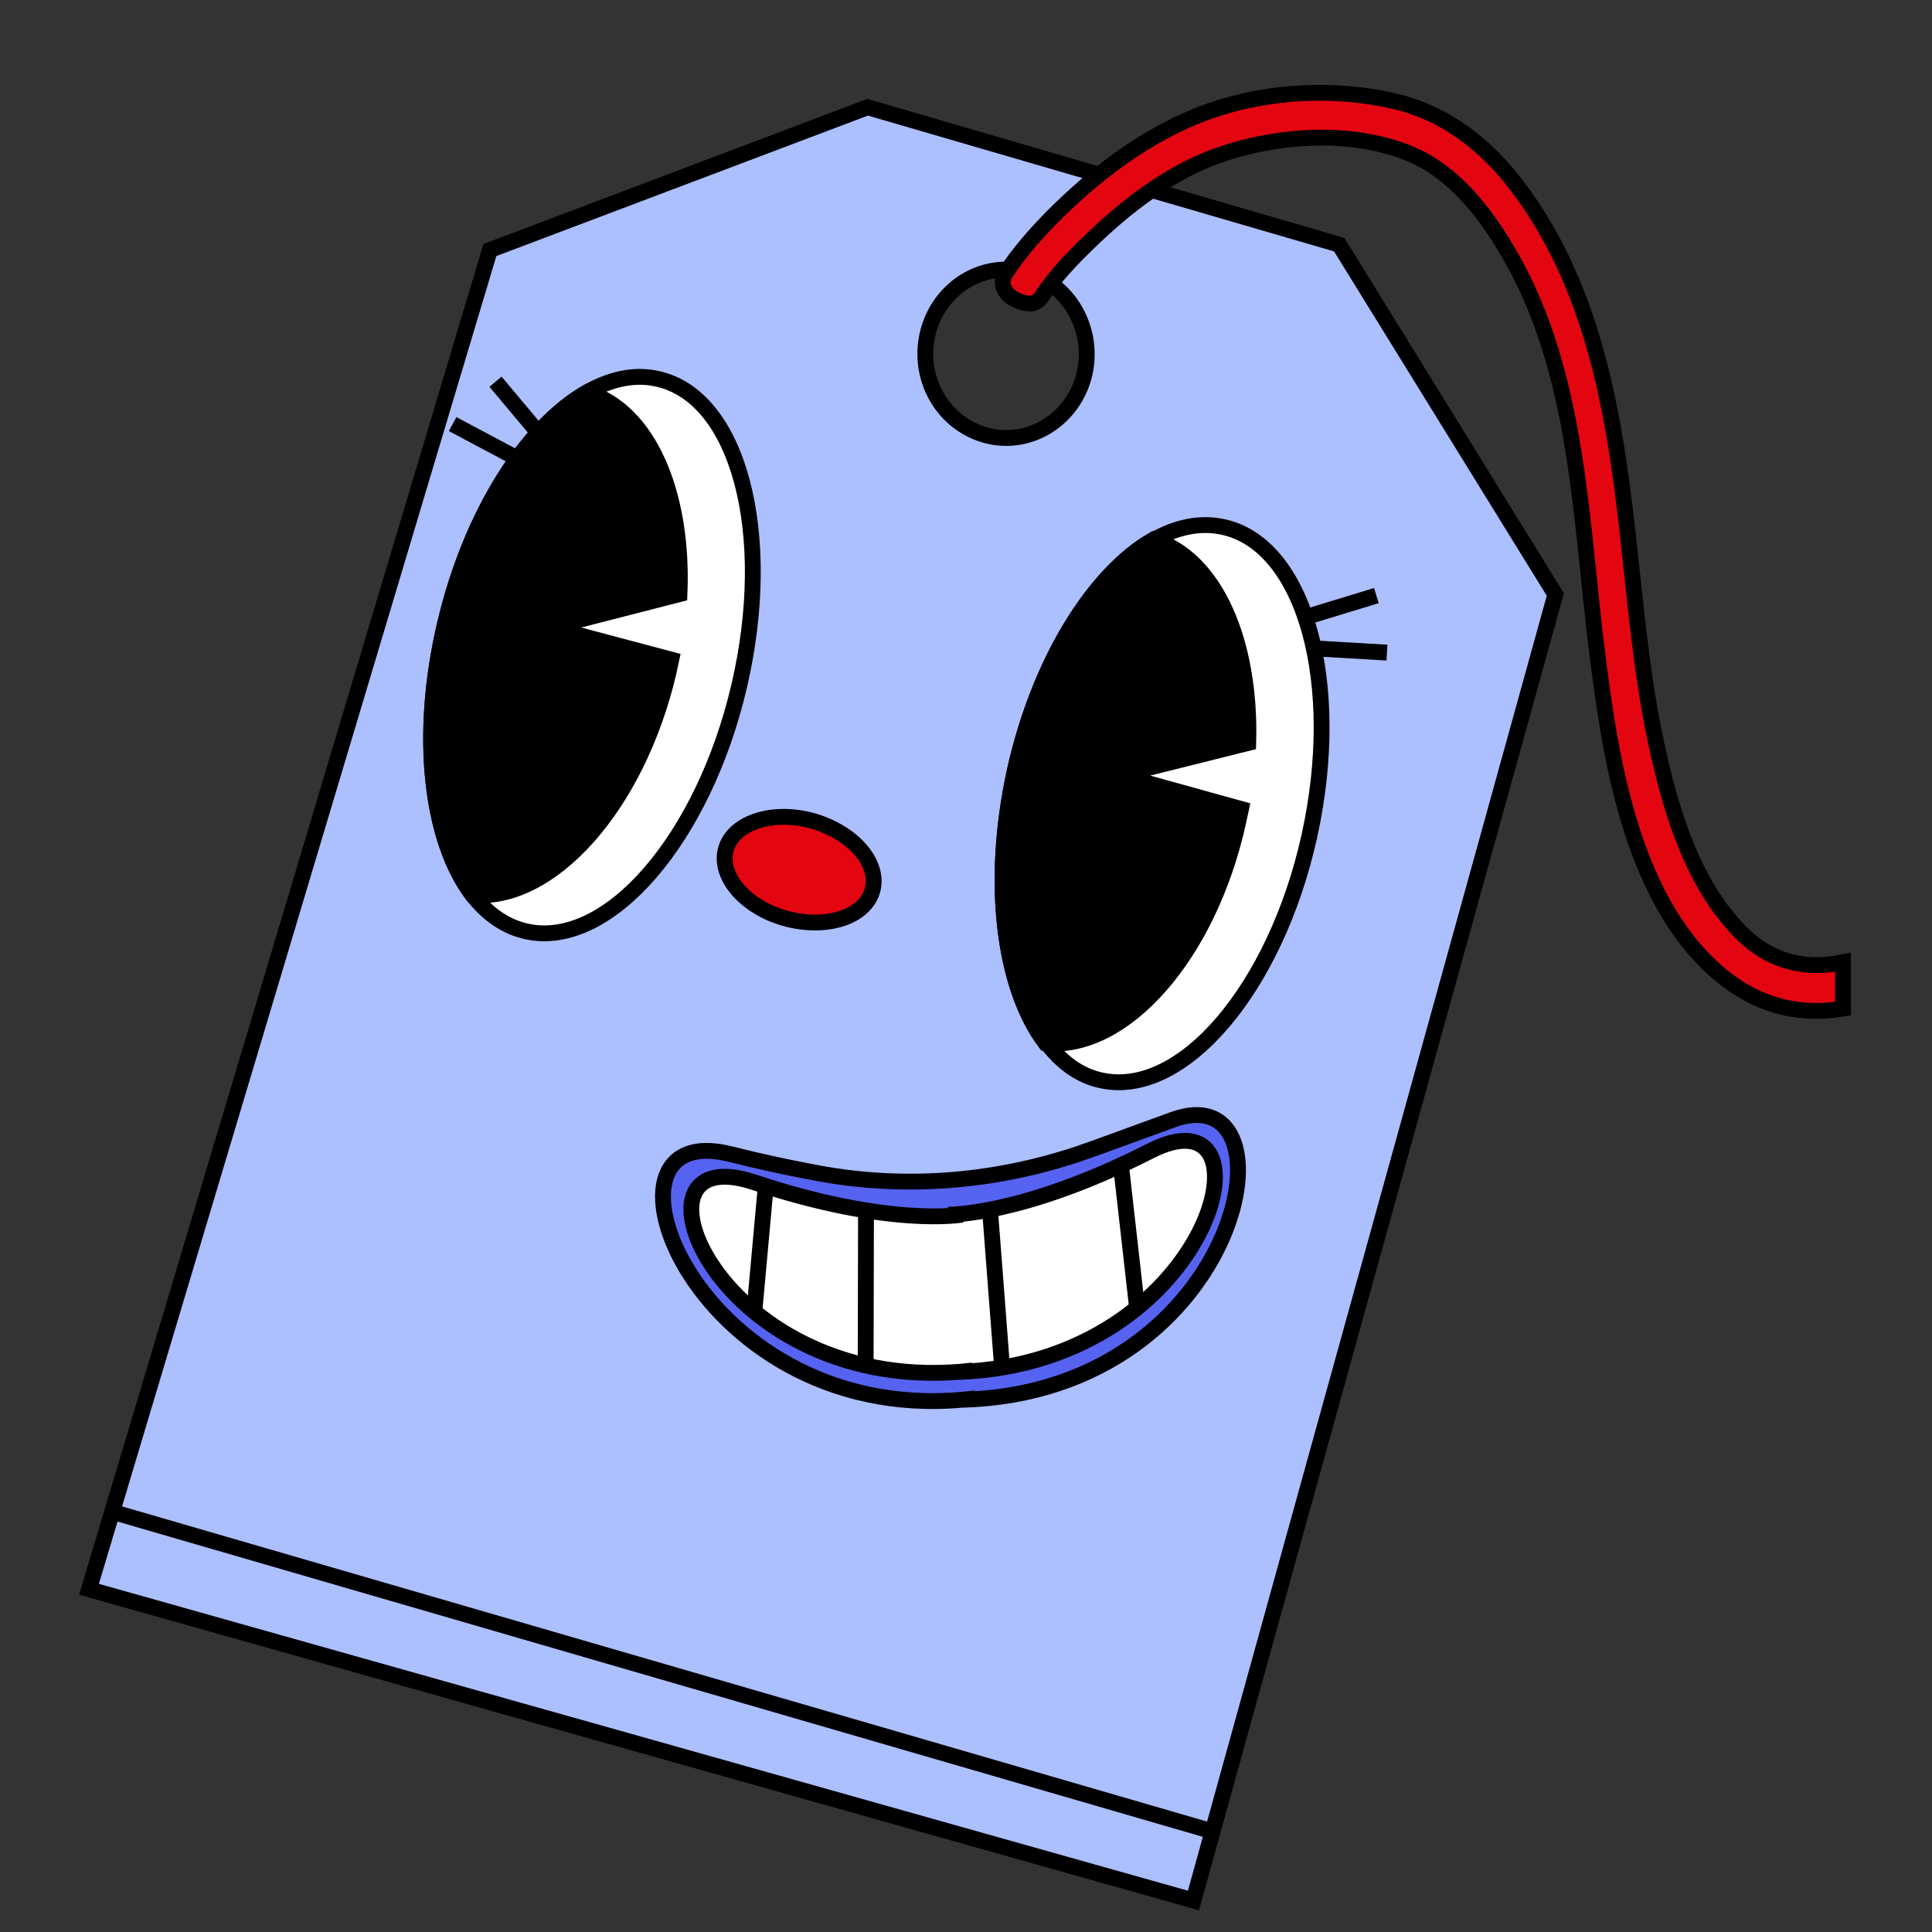 <svg width="61" height="61" viewBox="0 0 61 61" fill="none" xmlns="http://www.w3.org/2000/svg">
<rect x="0" y="0" width="61" height="61" fill="#333333" stroke="none"/>
<path d="M42.284 7.725L27.393 3.386L15.467 7.895L2.81 50.179L37.681 60.005L49.107 18.771L42.284 7.725ZM34.216 11.908C33.823 13.312 32.416 14.134 31.062 13.723C29.708 13.312 28.923 11.851 29.316 10.433C29.708 9.029 31.116 8.207 32.47 8.618C33.823 9.029 34.595 10.504 34.216 11.908Z" fill="#ACBFFF" stroke="black" stroke-width="0.5" stroke-miterlimit="10"/>
<path d="M3.473 47.712L38.277 57.822" stroke="black" stroke-width="0.5" stroke-miterlimit="10"/>
<path d="M58.19 30.384V31.844C56.945 32.057 55.672 31.83 54.481 30.908C51.584 28.64 50.867 24.145 50.433 20.642C49.919 16.587 49.851 12.191 47.929 8.519C47.13 7.016 46.047 5.47 44.464 4.832C42.582 4.08 40.226 4.265 38.358 4.945C36.869 5.498 35.529 6.533 34.378 7.654C33.877 8.136 33.295 8.731 32.876 9.384C32.794 9.511 32.646 9.596 32.497 9.582C32.388 9.582 32.28 9.554 32.172 9.511C31.982 9.44 31.806 9.313 31.712 9.128C31.63 8.987 31.644 8.788 31.739 8.646C32.172 7.966 32.727 7.356 33.241 6.831C34.527 5.541 36.03 4.392 37.695 3.698C39.644 2.889 41.946 2.719 43.99 3.187C45.641 3.556 46.968 4.605 47.983 5.98C50.46 9.327 51.042 13.51 51.476 17.608C51.706 19.735 51.909 21.862 52.396 23.932C52.816 25.761 53.452 27.746 54.697 29.15C55.726 30.369 56.945 30.639 58.19 30.384Z" fill="#E30611" stroke="black" stroke-width="0.5" stroke-miterlimit="10"/>
<path d="M32.037 24.364C32.797 20.892 34.546 18.12 36.416 17.053C37.146 16.639 37.891 16.48 38.621 16.639C41.191 17.197 42.407 21.561 41.343 26.387C40.279 31.213 37.329 34.669 34.774 34.112C34.09 33.969 33.512 33.539 33.041 32.917C31.702 31.213 31.261 27.916 32.037 24.364Z" fill="white" stroke="black" stroke-width="0.5" stroke-miterlimit="10"/>
<path d="M33.01 32.933C35.489 33.188 38.165 30.162 39.093 25.957C39.123 25.814 39.154 25.686 39.184 25.543L35.337 24.476L39.412 23.456C39.503 20.239 38.363 17.627 36.416 17.037C34.546 18.105 32.812 20.876 32.037 24.348C31.262 27.916 31.703 31.213 33.01 32.933Z" fill="black" stroke="black" stroke-width="0.5" stroke-miterlimit="10"/>
<path d="M43.791 20.605L41.602 20.478" stroke="black" stroke-width="0.5" stroke-miterlimit="10"/>
<path d="M43.457 18.805L41.419 19.426" stroke="black" stroke-width="0.5" stroke-miterlimit="10"/>
<path d="M14.048 19.713C14.854 16.241 16.633 13.47 18.534 12.387C19.264 11.972 20.024 11.797 20.739 11.957C23.309 12.498 24.464 16.831 23.339 21.657C22.214 26.483 19.218 29.955 16.648 29.413C15.964 29.27 15.386 28.856 14.915 28.251C13.622 26.547 13.212 23.265 14.048 19.713Z" fill="white" stroke="black" stroke-width="0.5" stroke-miterlimit="10"/>
<path d="M14.915 28.251C17.393 28.49 20.115 25.448 21.104 21.242C21.134 21.099 21.165 20.972 21.195 20.828L17.363 19.809L21.454 18.758C21.59 15.556 20.465 12.96 18.534 12.387C16.648 13.47 14.869 16.241 14.048 19.713C13.212 23.265 13.622 26.547 14.915 28.251Z" fill="black" stroke="black" stroke-width="0.5" stroke-miterlimit="10"/>
<path d="M14.291 13.39L16.207 14.409" stroke="black" stroke-width="0.5" stroke-miterlimit="10"/>
<path d="M15.645 12.052L16.968 13.629" stroke="black" stroke-width="0.5" stroke-miterlimit="10"/>
<path d="M23.065 26.498C22.564 27.247 23.111 28.282 24.312 28.824C25.514 29.35 26.897 29.174 27.399 28.426C27.901 27.677 27.354 26.642 26.152 26.1C24.966 25.559 23.582 25.75 23.065 26.498Z" fill="#E30611" stroke="black" stroke-width="0.5" stroke-miterlimit="10"/>
<path d="M30.8 44.149C21.966 45.276 18.21 35.19 23.085 36.445C24.007 36.678 24.885 36.864 25.632 37.004C28.443 37.563 31.343 37.34 34.069 36.427C34.861 36.153 35.828 35.788 36.971 35.376C41.105 33.777 39.325 43.94 30.405 44.194L30.8 44.149Z" fill="#5663F1" stroke="black" stroke-width="0.5" stroke-miterlimit="10"/>
<path d="M30.714 43.272C22.672 44.215 19.397 35.883 23.787 37.321C28.089 38.759 30.374 38.351 30.374 38.351L29.935 38.35C29.935 38.35 32.263 38.403 36.31 36.345C40.401 34.242 38.359 43.018 30.274 43.317L30.714 43.272Z" fill="white" stroke="black" stroke-width="0.5" stroke-miterlimit="10"/>
<path d="M35.388 36.751L35.903 41.309" stroke="black" stroke-width="0.5" stroke-miterlimit="10"/>
<path d="M31.255 38.167L31.637 43.139" stroke="black" stroke-width="0.5" stroke-miterlimit="10"/>
<path d="M27.343 38.158L27.332 43.083" stroke="black" stroke-width="0.5" stroke-miterlimit="10"/>
<path d="M24.181 37.414L23.821 41.371" stroke="black" stroke-width="0.5" stroke-miterlimit="10"/>
</svg>
